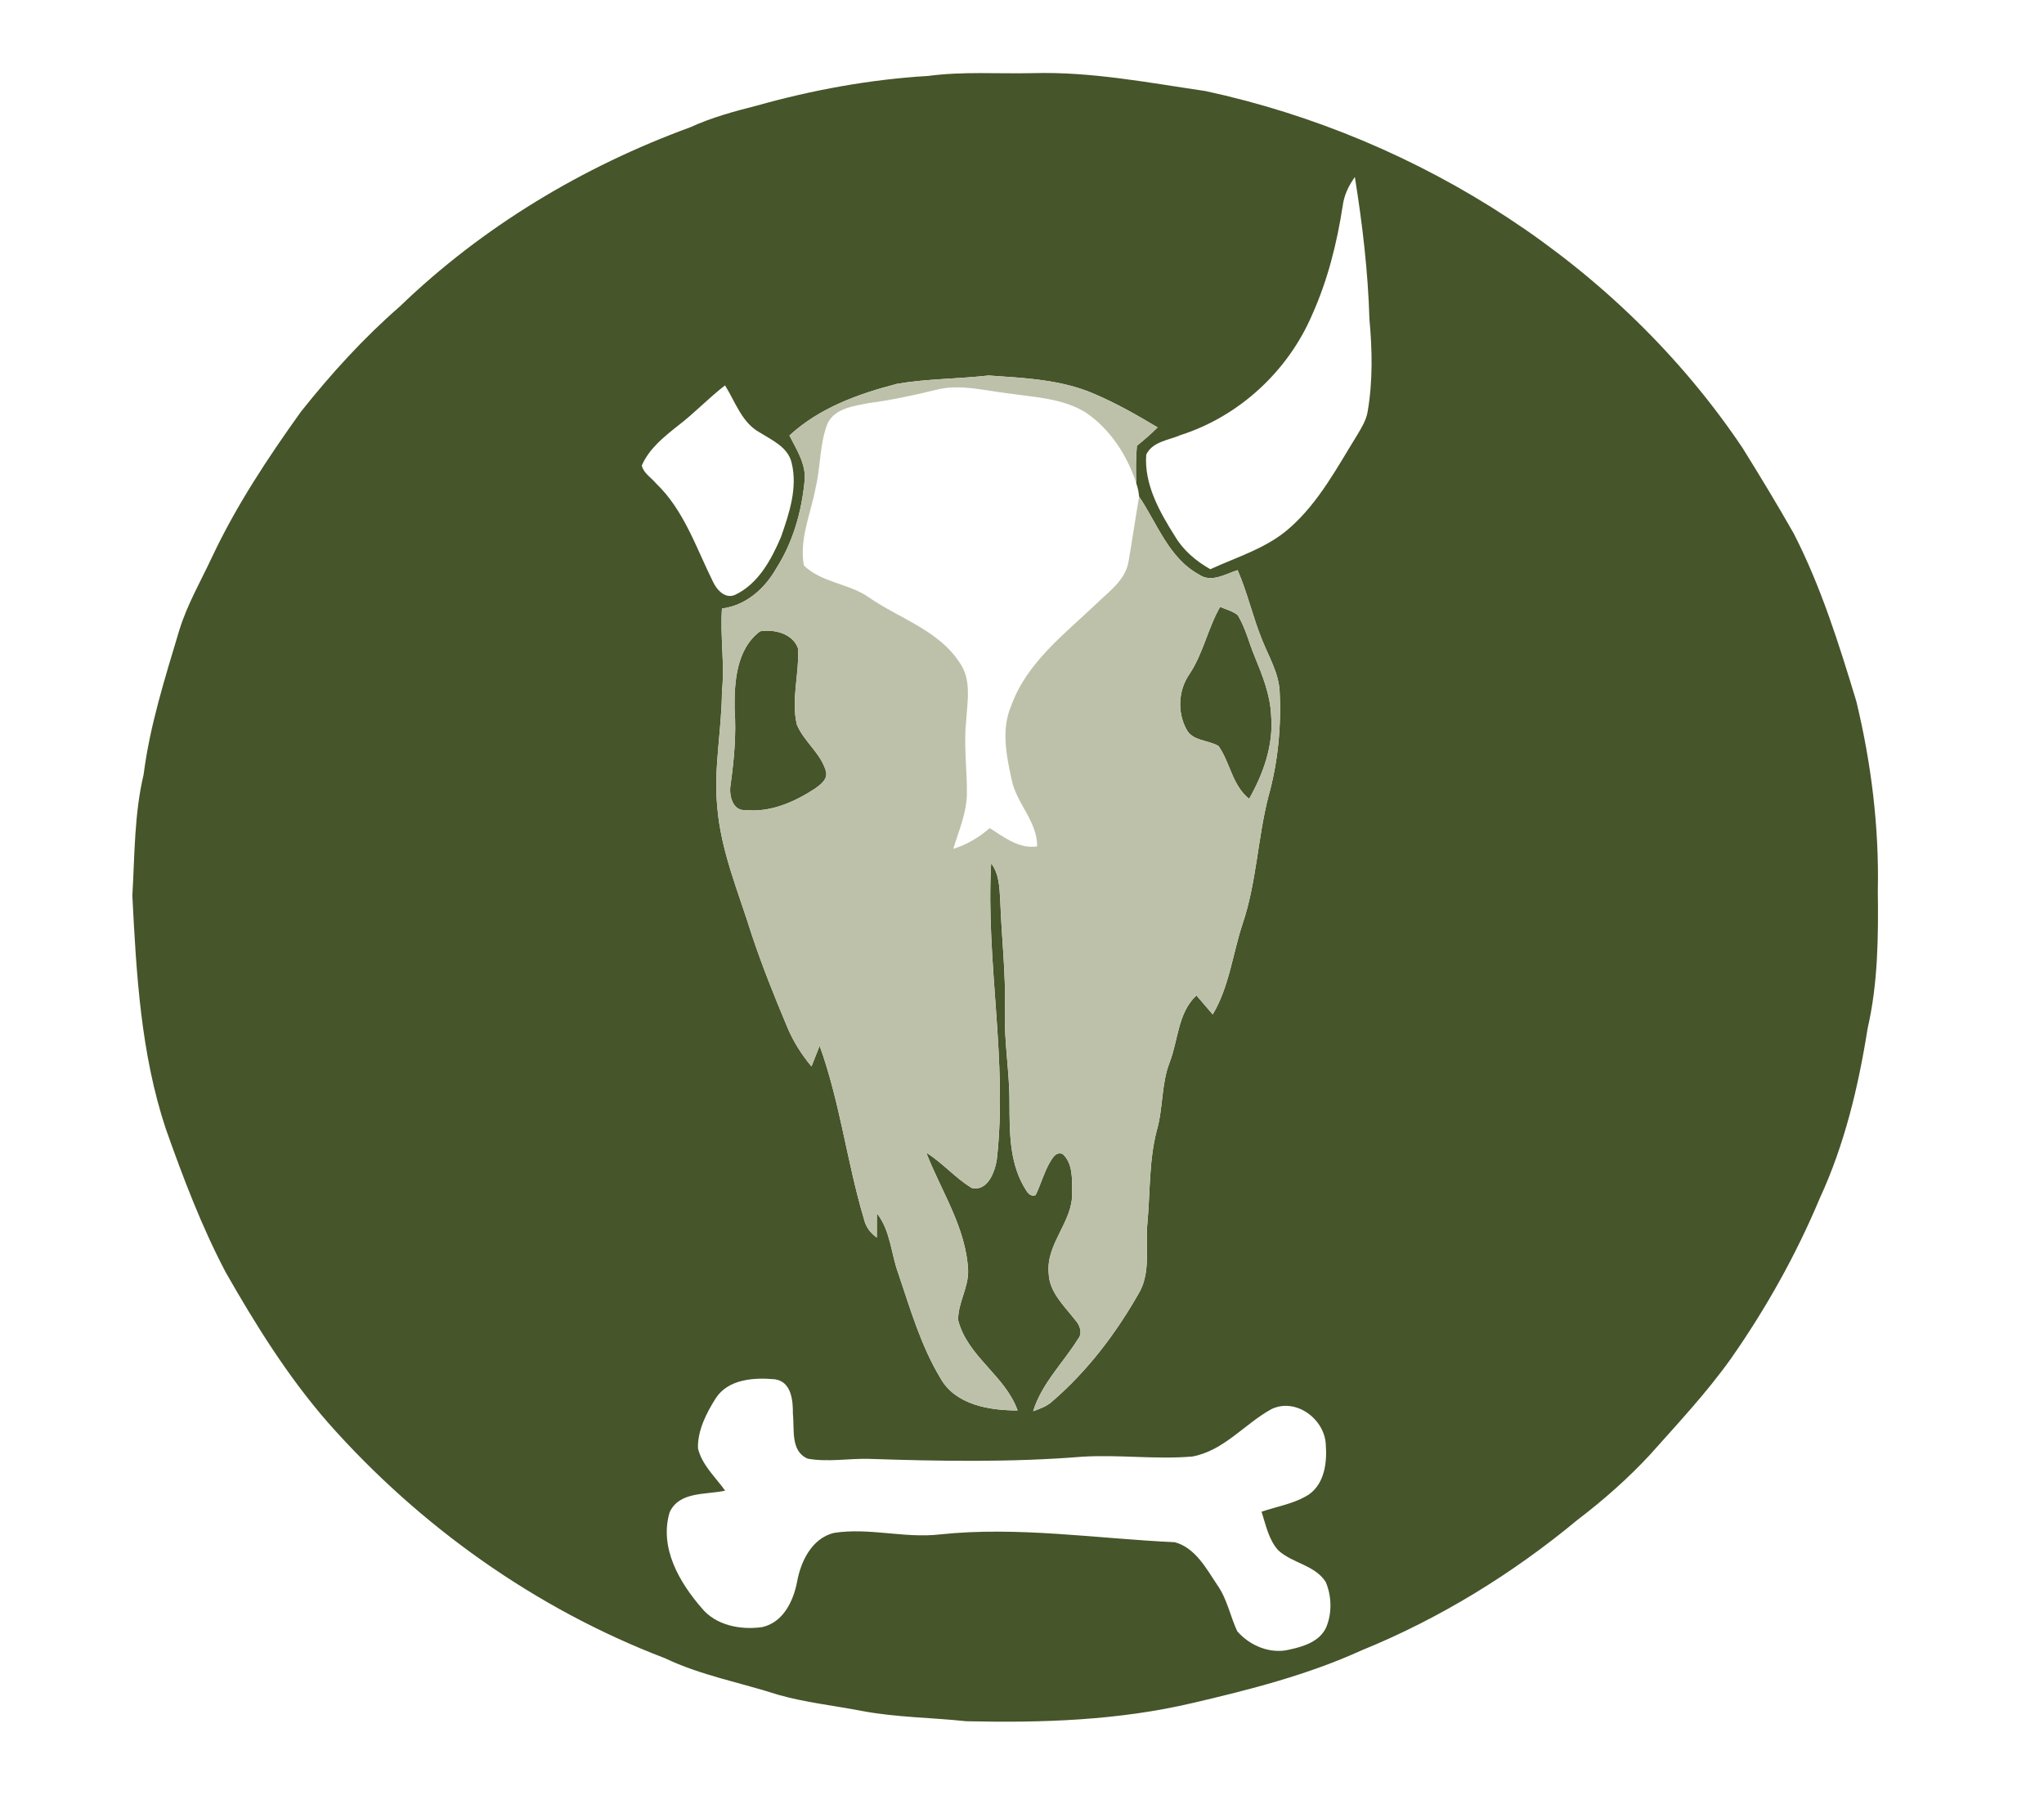 <?xml version="1.0" encoding="UTF-8" ?>
<!DOCTYPE svg PUBLIC "-//W3C//DTD SVG 1.1//EN" "http://www.w3.org/Graphics/SVG/1.1/DTD/svg11.dtd">
<svg width="461pt" height="409pt" viewBox="0 0 461 409" version="1.1" xmlns="http://www.w3.org/2000/svg">
<g id="#f1f3e5ff">
</g>
<g id="#46552aff">
<path fill="#46552a" opacity="1.00" d=" M 209.35 17.13 C 217.19 16.08 225.12 16.68 233.00 16.50 C 246.09 16.13 258.99 18.65 271.88 20.54 C 320.32 31.00 365.22 59.68 392.99 101.02 C 396.96 107.40 400.86 113.84 404.57 120.38 C 410.73 132.39 414.76 145.32 418.67 158.20 C 422.05 172.19 423.83 186.59 423.52 201.00 C 423.65 211.37 423.56 221.83 421.22 232.00 C 419.14 245.14 416.02 258.23 410.41 270.36 C 405.09 283.07 398.32 295.15 390.44 306.43 C 384.94 314.16 378.45 321.08 372.16 328.15 C 367.17 333.53 361.66 338.40 355.82 342.84 C 341.17 355.00 324.76 365.11 307.11 372.30 C 294.95 377.83 281.96 381.16 268.99 384.18 C 252.31 388.12 235.04 388.69 217.97 388.30 C 210.06 387.46 202.07 387.44 194.24 385.95 C 188.01 384.75 181.66 384.07 175.55 382.34 C 167.02 379.58 158.11 377.97 149.97 374.08 C 120.81 362.94 94.67 344.33 74.02 320.98 C 64.98 310.63 57.70 298.94 50.91 287.03 C 45.46 276.68 41.31 265.71 37.41 254.70 C 31.76 237.73 30.75 219.75 29.85 202.04 C 30.39 192.91 30.27 183.69 32.39 174.73 C 33.81 163.62 37.22 152.92 40.42 142.23 C 42.19 136.44 45.24 131.19 47.79 125.74 C 53.26 114.10 60.39 103.32 67.87 92.88 C 74.62 84.38 81.96 76.29 90.16 69.15 C 108.78 51.18 131.44 37.57 155.71 28.70 C 160.48 26.51 165.56 25.13 170.64 23.84 C 183.27 20.29 196.25 17.91 209.35 17.13 M 302.83 46.45 C 301.53 54.86 299.45 63.20 295.95 70.98 C 290.52 83.69 279.51 93.90 266.32 98.13 C 263.63 99.30 259.90 99.61 258.52 102.56 C 258.01 109.26 261.54 115.49 265.00 120.98 C 266.89 124.18 269.77 126.59 272.97 128.41 C 279.13 125.59 285.90 123.61 291.02 118.97 C 297.52 113.19 301.61 105.38 306.13 98.09 C 307.09 96.46 308.13 94.80 308.45 92.90 C 309.64 86.00 309.50 78.95 308.86 72.01 C 308.54 61.25 307.28 50.54 305.57 39.93 C 304.18 41.87 303.13 44.06 302.83 46.45 M 202.40 86.57 C 193.65 88.82 184.79 92.01 178.05 98.25 C 179.67 101.48 181.90 104.79 181.46 108.58 C 180.79 115.44 178.85 122.29 175.13 128.14 C 172.51 132.78 168.28 136.58 162.83 137.28 C 162.40 143.53 163.48 149.77 162.83 156.01 C 162.78 164.70 160.92 173.32 161.77 182.02 C 162.57 191.95 166.53 201.19 169.46 210.60 C 171.81 217.69 174.59 224.65 177.49 231.54 C 178.83 234.83 180.74 237.85 183.02 240.58 C 183.64 239.03 184.25 237.47 184.86 235.93 C 189.46 248.62 191.01 262.17 194.88 275.08 C 195.28 276.78 196.31 278.20 197.76 279.18 C 197.78 277.35 197.75 275.53 197.77 273.71 C 200.86 277.61 200.95 282.84 202.63 287.37 C 205.33 295.36 207.71 303.61 212.09 310.88 C 215.47 316.96 223.17 318.18 229.51 318.19 C 226.71 310.30 218.19 306.04 216.10 297.82 C 216.02 294.01 218.43 290.53 218.35 286.67 C 217.92 276.99 212.31 268.81 208.91 260.04 C 212.62 262.34 215.47 265.78 219.21 268.02 C 222.76 268.78 224.39 264.39 224.82 261.57 C 227.32 239.31 222.31 217.05 223.54 194.76 C 225.35 197.12 225.41 200.18 225.59 203.03 C 225.88 211.35 226.87 219.65 226.65 227.99 C 226.43 235.02 227.73 241.96 227.68 248.98 C 227.70 255.19 227.67 261.74 230.73 267.35 C 231.41 268.38 232.00 270.15 233.58 269.61 C 234.69 267.31 235.37 264.81 236.59 262.56 C 237.28 261.43 238.04 259.70 239.68 260.33 C 242.05 262.54 241.77 266.08 241.81 269.04 C 242.01 275.64 235.84 280.58 236.52 287.28 C 236.68 291.52 239.95 294.52 242.38 297.64 C 243.49 298.83 244.29 300.67 243.10 302.12 C 239.72 307.52 234.93 312.14 233.01 318.37 C 234.49 317.81 236.05 317.30 237.24 316.21 C 245.36 309.24 251.88 300.58 257.11 291.28 C 259.57 286.56 258.28 281.05 258.78 275.97 C 259.43 268.97 259.11 261.83 260.91 254.99 C 262.35 249.98 261.90 244.61 263.78 239.71 C 265.77 234.64 265.61 228.51 269.84 224.56 C 271.07 225.98 272.29 227.42 273.52 228.85 C 277.25 222.58 278.01 215.18 280.27 208.35 C 283.39 199.11 283.64 189.24 286.04 179.82 C 288.22 172.09 289.00 164.02 288.61 156.00 C 288.41 151.84 286.19 148.21 284.69 144.44 C 282.56 139.26 281.37 133.75 279.13 128.62 C 276.35 129.49 273.19 131.56 270.39 129.59 C 263.60 125.88 261.02 118.11 256.91 112.03 C 256.83 111.01 256.62 110.02 256.28 109.06 C 256.16 106.23 256.18 103.39 256.41 100.57 C 258.03 99.26 259.61 97.89 261.09 96.42 C 256.54 93.70 251.91 91.05 247.03 88.96 C 239.49 85.61 231.09 85.28 222.99 84.71 C 216.14 85.48 209.20 85.43 202.40 86.57 M 152.95 96.00 C 149.77 98.53 146.41 101.19 144.75 105.01 C 145.13 106.75 146.88 107.74 147.96 109.05 C 154.28 115.09 157.01 123.61 160.81 131.24 C 161.65 133.08 163.59 135.21 165.82 134.18 C 171.03 131.70 173.97 126.24 176.14 121.15 C 178.00 115.83 179.95 110.01 178.53 104.35 C 177.67 100.83 174.11 99.30 171.33 97.55 C 167.29 95.33 165.84 90.63 163.52 86.94 C 159.83 89.77 156.65 93.19 152.95 96.00 M 161.43 315.43 C 159.32 318.80 157.31 322.66 157.42 326.74 C 158.32 330.50 161.36 333.23 163.55 336.28 C 159.26 337.25 153.18 336.38 151.02 341.18 C 148.67 349.14 153.19 356.93 158.25 362.76 C 161.45 366.70 167.07 367.75 171.86 367.07 C 176.65 366.03 178.95 361.18 179.78 356.80 C 180.63 352.17 183.10 347.08 188.04 345.82 C 196.02 344.55 204.01 347.09 212.01 346.15 C 229.67 344.29 247.34 347.11 264.96 347.91 C 269.60 349.18 272.05 353.83 274.54 357.56 C 276.77 360.70 277.44 364.56 279.04 367.99 C 281.87 371.27 286.53 373.22 290.84 372.13 C 294.01 371.45 297.66 370.31 299.11 367.11 C 300.45 363.89 300.36 360.07 299.00 356.88 C 296.58 353.06 291.47 352.67 288.29 349.73 C 286.12 347.33 285.50 344.02 284.53 341.03 C 288.10 339.82 291.96 339.22 295.17 337.17 C 298.73 334.71 299.33 329.91 299.02 325.93 C 298.80 320.17 292.33 315.27 286.81 317.86 C 280.72 321.18 276.04 327.29 268.90 328.58 C 260.62 329.29 252.30 328.10 244.00 328.63 C 228.04 329.92 211.99 329.64 196.00 329.11 C 191.39 328.99 186.73 329.89 182.16 329.06 C 178.22 327.35 179.22 322.42 178.83 318.99 C 178.86 315.96 178.51 311.67 174.73 311.15 C 170.06 310.73 164.27 311.09 161.43 315.43 Z" />
<path fill="#46552a" opacity="1.00" d=" M 275.18 136.91 C 276.52 137.49 278.01 137.84 279.16 138.78 C 280.91 141.66 281.68 144.98 282.97 148.07 C 284.74 152.39 286.53 156.83 286.70 161.57 C 287.23 168.14 284.93 174.55 281.73 180.20 C 277.92 177.20 277.47 172.07 274.82 168.29 C 272.46 166.90 268.85 167.20 267.53 164.42 C 265.52 160.61 265.76 155.78 268.18 152.20 C 271.36 147.50 272.38 141.81 275.18 136.91 Z" />
<path fill="#46552a" opacity="1.00" d=" M 171.44 142.41 C 174.59 141.89 178.74 142.90 179.96 146.20 C 180.34 151.95 178.37 157.76 179.72 163.46 C 181.33 167.34 185.16 169.94 186.30 174.05 C 186.70 175.84 185.09 176.97 183.84 177.89 C 179.20 180.92 173.77 183.34 168.09 182.74 C 165.17 182.97 164.36 179.27 164.78 177.01 C 165.55 171.37 166.09 165.70 165.68 160.00 C 165.59 153.86 166.08 146.40 171.44 142.41 Z" />
</g>
<g id="#bdc1aaff">
<path fill="#bdc1aa" opacity="1.00" d=" M 202.40 86.57 C 209.20 85.43 216.14 85.48 222.99 84.71 C 231.09 85.28 239.49 85.61 247.03 88.96 C 251.91 91.05 256.54 93.70 261.09 96.42 C 259.61 97.89 258.03 99.26 256.41 100.57 C 256.18 103.39 256.16 106.23 256.28 109.06 C 254.25 102.75 250.43 96.85 244.91 93.08 C 239.68 89.81 233.31 89.62 227.39 88.74 C 221.99 88.12 216.49 86.55 211.08 87.95 C 206.09 89.18 201.06 90.26 195.96 90.93 C 192.60 91.59 188.29 92.08 186.63 95.56 C 184.84 100.17 185.10 105.26 183.96 110.03 C 182.89 115.81 180.23 121.58 181.30 127.55 C 185.29 131.50 191.60 131.60 196.12 134.87 C 202.99 139.59 211.73 142.21 216.46 149.52 C 219.20 153.40 218.15 158.35 217.90 162.75 C 217.33 168.18 218.13 173.63 218.07 179.07 C 218.03 183.40 216.23 187.41 215.01 191.49 C 218.06 190.55 220.82 188.91 223.22 186.81 C 226.48 188.86 229.79 191.54 233.92 190.94 C 233.95 185.20 229.17 181.20 228.14 175.77 C 226.96 170.37 225.78 164.49 228.07 159.20 C 231.56 149.51 240.01 143.11 247.21 136.26 C 250.08 133.45 253.87 130.88 254.54 126.62 C 255.38 121.77 256.08 116.89 256.91 112.03 C 261.02 118.11 263.60 125.88 270.39 129.59 C 273.19 131.56 276.35 129.49 279.13 128.62 C 281.37 133.75 282.56 139.26 284.69 144.44 C 286.19 148.21 288.41 151.84 288.61 156.00 C 289.00 164.02 288.22 172.09 286.04 179.82 C 283.64 189.24 283.39 199.11 280.27 208.35 C 278.01 215.18 277.25 222.58 273.52 228.85 C 272.29 227.42 271.07 225.98 269.84 224.56 C 265.61 228.51 265.77 234.64 263.78 239.71 C 261.90 244.61 262.35 249.98 260.91 254.99 C 259.11 261.83 259.43 268.97 258.78 275.97 C 258.28 281.05 259.57 286.56 257.11 291.28 C 251.88 300.58 245.36 309.24 237.24 316.21 C 236.05 317.30 234.49 317.81 233.01 318.37 C 234.93 312.14 239.72 307.52 243.10 302.12 C 244.29 300.67 243.49 298.83 242.38 297.64 C 239.95 294.52 236.68 291.52 236.52 287.28 C 235.84 280.58 242.01 275.64 241.81 269.04 C 241.77 266.08 242.05 262.54 239.68 260.33 C 238.04 259.70 237.28 261.43 236.59 262.56 C 235.37 264.81 234.69 267.31 233.58 269.61 C 232.00 270.15 231.41 268.38 230.73 267.35 C 227.67 261.74 227.70 255.19 227.68 248.98 C 227.73 241.96 226.43 235.02 226.65 227.99 C 226.87 219.65 225.88 211.35 225.59 203.03 C 225.41 200.18 225.35 197.12 223.54 194.76 C 222.31 217.05 227.32 239.31 224.82 261.57 C 224.39 264.39 222.76 268.78 219.21 268.02 C 215.47 265.78 212.62 262.34 208.91 260.04 C 212.31 268.81 217.92 276.99 218.35 286.67 C 218.43 290.53 216.02 294.01 216.10 297.82 C 218.19 306.04 226.71 310.30 229.51 318.19 C 223.17 318.18 215.47 316.96 212.09 310.88 C 207.71 303.61 205.33 295.36 202.63 287.37 C 200.95 282.84 200.86 277.61 197.77 273.71 C 197.75 275.53 197.78 277.35 197.76 279.18 C 196.31 278.20 195.28 276.78 194.88 275.08 C 191.01 262.17 189.46 248.62 184.86 235.93 C 184.25 237.47 183.64 239.03 183.02 240.58 C 180.74 237.85 178.83 234.83 177.49 231.54 C 174.59 224.65 171.81 217.69 169.46 210.60 C 166.53 201.19 162.57 191.95 161.77 182.02 C 160.92 173.32 162.78 164.70 162.83 156.01 C 163.48 149.77 162.40 143.53 162.83 137.28 C 168.28 136.58 172.51 132.78 175.13 128.14 C 178.85 122.29 180.79 115.44 181.46 108.58 C 181.90 104.79 179.67 101.48 178.05 98.25 C 184.79 92.01 193.65 88.82 202.40 86.57 M 275.18 136.91 C 272.38 141.81 271.36 147.50 268.18 152.20 C 265.76 155.78 265.52 160.61 267.53 164.42 C 268.85 167.20 272.46 166.90 274.82 168.29 C 277.47 172.07 277.92 177.20 281.73 180.20 C 284.93 174.55 287.23 168.14 286.70 161.57 C 286.53 156.83 284.74 152.39 282.97 148.07 C 281.68 144.98 280.91 141.66 279.16 138.78 C 278.01 137.84 276.52 137.49 275.18 136.91 M 171.44 142.41 C 166.08 146.40 165.59 153.86 165.68 160.00 C 166.09 165.70 165.55 171.37 164.78 177.01 C 164.36 179.27 165.17 182.97 168.09 182.74 C 173.77 183.34 179.20 180.92 183.84 177.89 C 185.09 176.97 186.70 175.84 186.30 174.05 C 185.16 169.94 181.33 167.34 179.72 163.46 C 178.37 157.76 180.34 151.95 179.96 146.20 C 178.74 142.90 174.59 141.89 171.44 142.41 Z" />
</g>
</svg>

